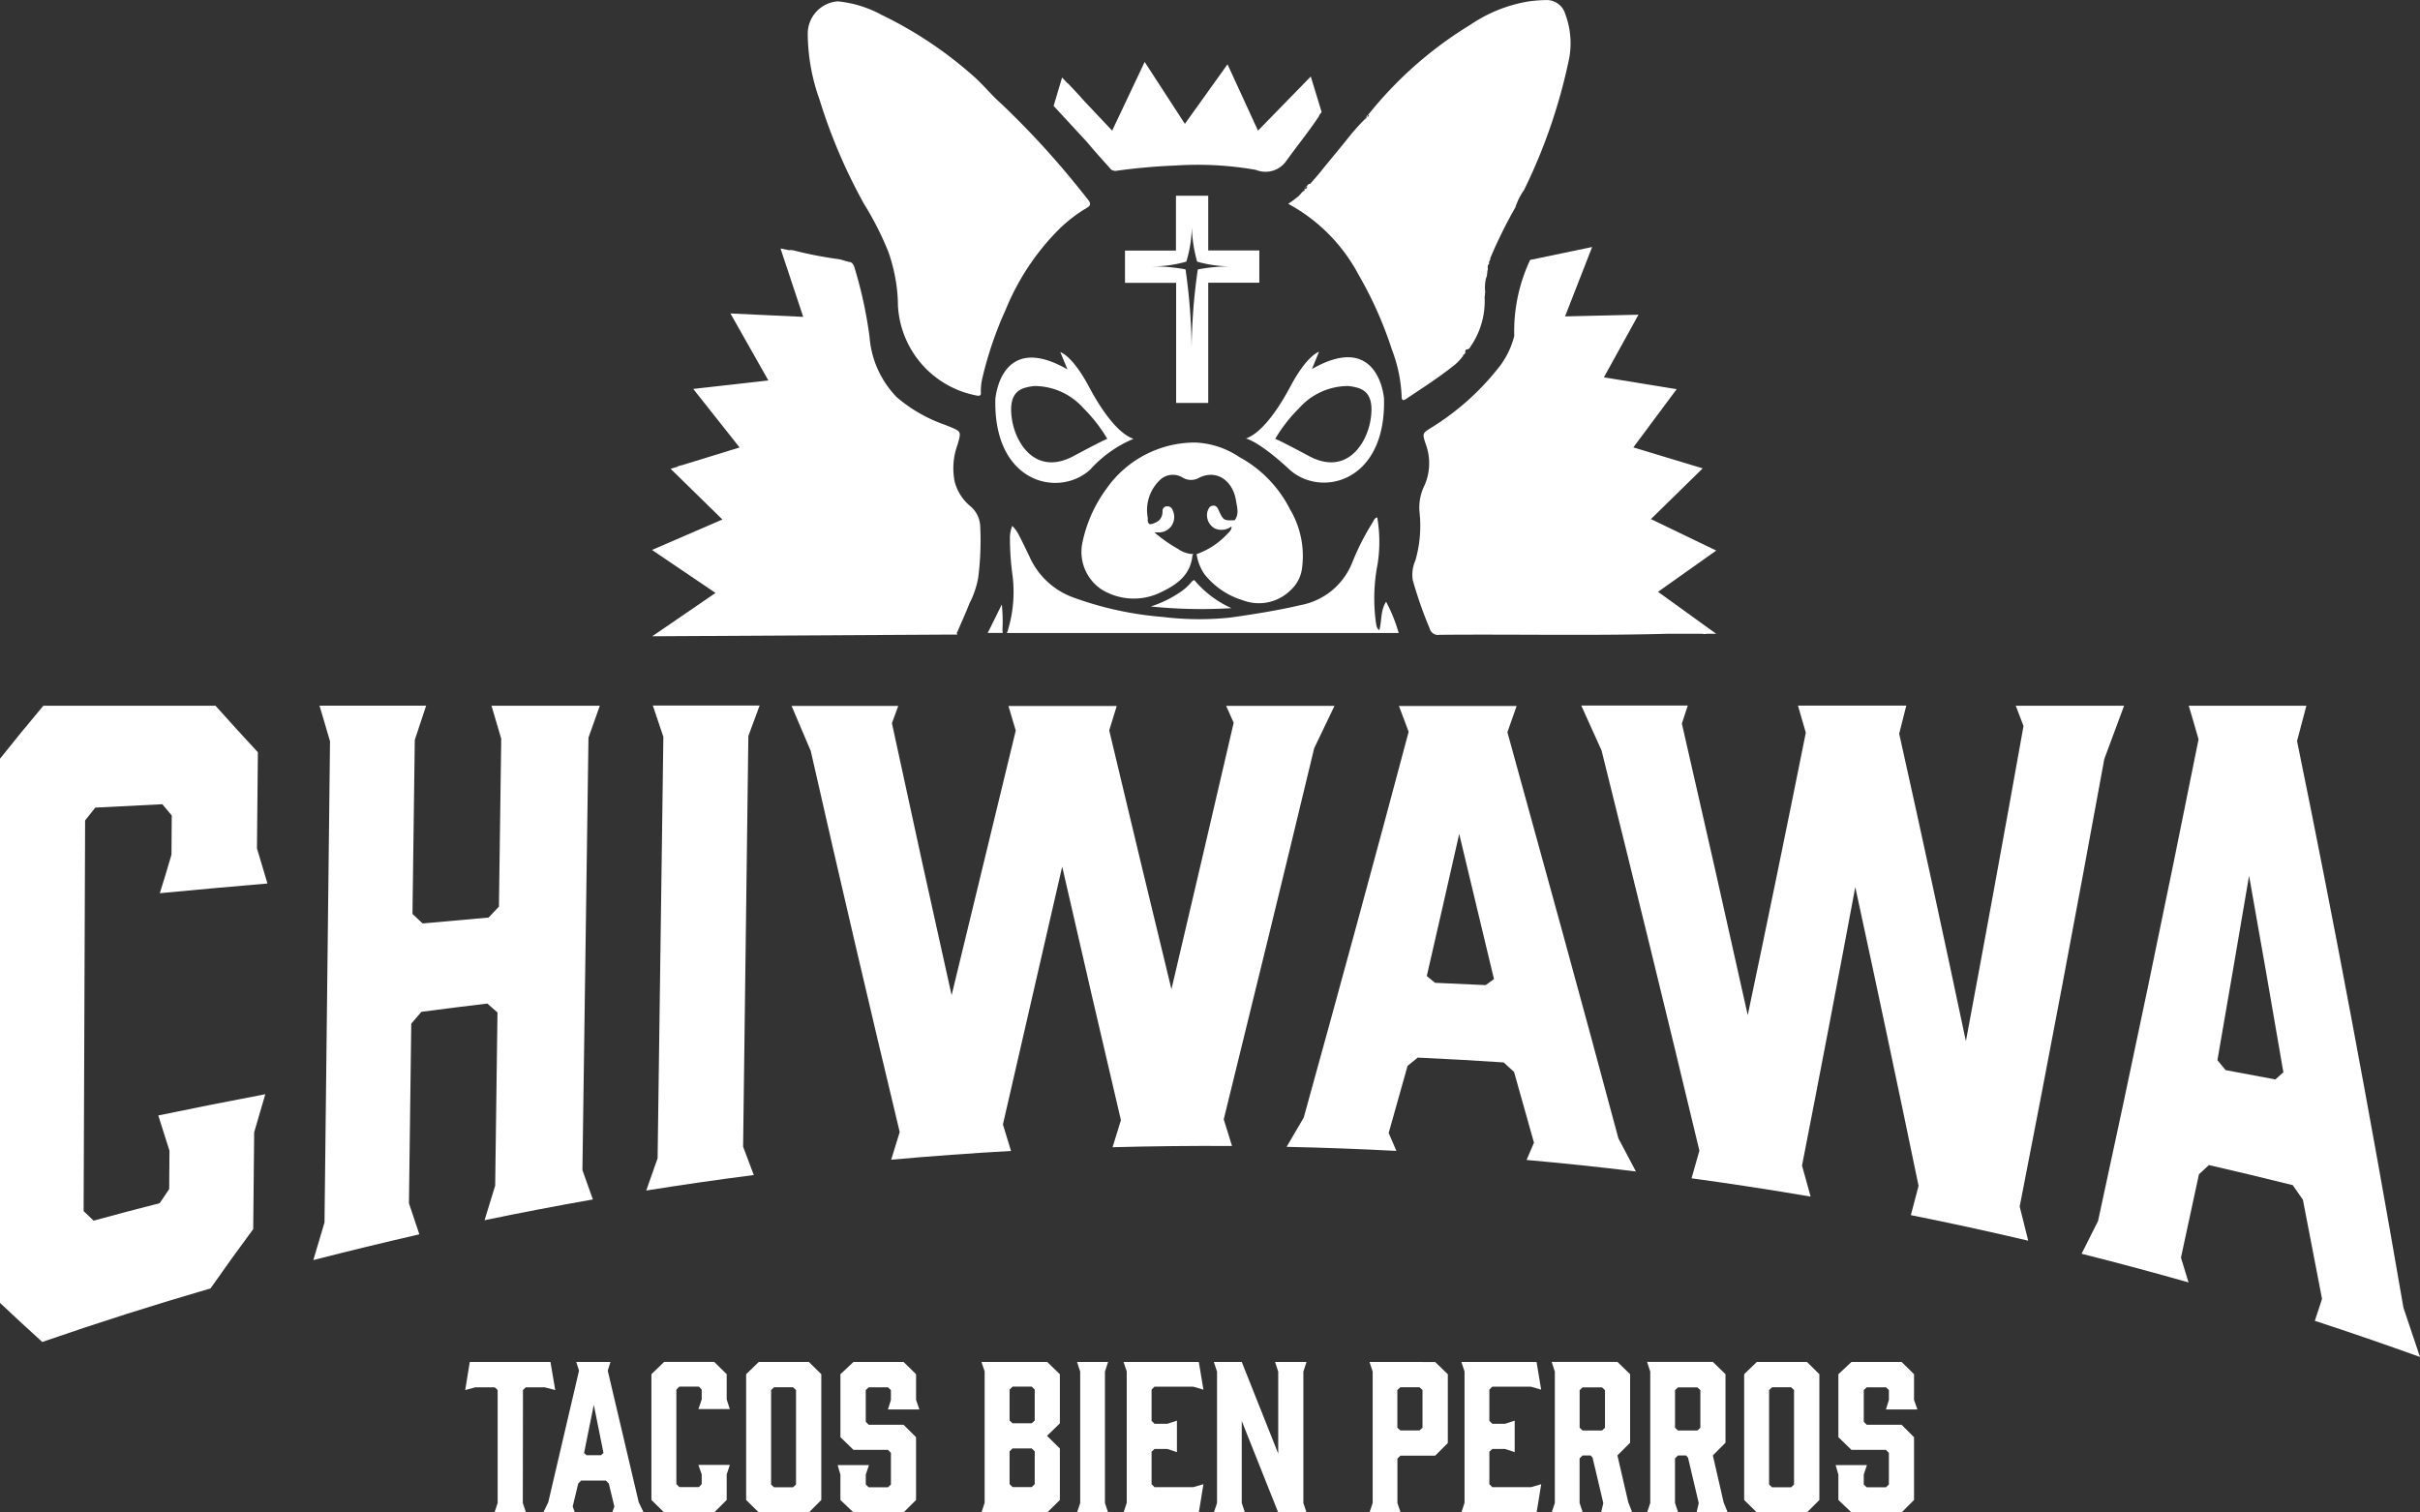 <svg id="Chiwawa_logo_blanco" xmlns="http://www.w3.org/2000/svg" width="105" height="65.624" viewBox="0 0 105 65.624">
  <rect x="0" y="0" width="105" height="65.624" fill="#333333" stroke="none"/>
  <path id="Trazado_28442" data-name="Trazado 28442" d="M6.934,221.935q2.333-.222,4.67-.421-.228-.758-.455-1.524l.04-4.17q-.918-.99-1.84-2.019H1.881Q.935,214.925,0,216.1v23.611q.919.868,1.834,1.695,3.626-1.256,7.3-2.323.925-1.322,1.853-2.574l.041-4.2q.241-.83.483-1.652-2.326.441-4.643.921.242.769.485,1.529,0,.833-.012,1.665l-.411.612q-1.439.367-2.869.758l-.433-.414.065-16.95.441-.557q1.454-.076,2.91-.147l.408.49q0,.849-.012,1.7Q7.2,221.092,6.934,221.935Z" transform="translate(0 -183.18)" fill="#fff"/>
  <path id="Trazado_28443" data-name="Trazado 28443" d="M100.009,236.123q2.349-.486,4.7-.9l-.454-1.275q.129-9.38.263-18.762l.492-1.386h-4.7l.423,1.433-.1,7.283-.449.476q-1.43.123-2.861.256l-.441-.413q.051-3.775.1-7.551c.164-.5.327-.993.492-1.485H92.849l.455,1.542q-.119,10.441-.239,20.881-.242.812-.485,1.631,2.292-.587,4.6-1.117l-.451-1.348.1-7.793.441-.514q1.43-.188,2.859-.358l.441.386q-.051,3.758-.1,7.517Q100.241,235.371,100.009,236.123Z" transform="translate(-78.985 -183.18)" fill="#fff"/>
  <path id="Trazado_28444" data-name="Trazado 28444" d="M195.144,232.9q.115-8.909.228-17.819l.489-1.322h-4.634l.457,1.357-.25,18.286q-.247.7-.493,1.4,2.33-.373,4.667-.673Q195.373,233.516,195.144,232.9Z" transform="translate(-162.902 -183.146)" fill="#fff"/>
  <path id="Trazado_28445" data-name="Trazado 28445" d="M245.632,220.825q1.261,5.523,2.548,11-.181.587-.363,1.175,2.592-.07,5.184-.054-.181-.579-.36-1.157c1.322-5.364,2.631-10.72,3.924-16.1l.881-1.84h-4.7l.326.734q-1.339,5.78-2.7,11.562-1.363-5.608-2.7-11.232c.109-.354.219-.706.327-1.059H243.3l.317,1.068q-1.382,5.69-2.783,11.482-1.305-5.838-2.589-11.8l.273-.752H233.89q.417.982.833,1.956c1.275,5.624,2.559,11.119,3.859,16.533l-.37,1.2q2.6-.233,5.2-.379l-.352-1.15Q244.358,226.379,245.632,220.825Z" transform="translate(-199.545 -183.223)" fill="#fff"/>
  <path id="Trazado_28446" data-name="Trazado 28446" d="M390.028,229.748q.432,1.529.865,3.072l-.322.749q2.374.211,4.745.5l-.761-1.438c-1.615-6.032-3.231-11.887-4.815-17.621q.2-.568.4-1.137h-5.106c.147.372.28.746.421,1.119-1.5,5.636-3.018,11.2-4.552,16.74L380.16,233q2.383.051,4.762.176c-.112-.26-.222-.52-.333-.778q.41-1.454.818-2.909l.441-.361q1.866.085,3.728.209Zm-1.228-3.765q-1.1-.054-2.2-.1l-.358-.294q.708-3.07,1.407-6.167.75,3.131,1.508,6.3Z" transform="translate(-324.336 -183.24)" fill="#fff"/>
  <path id="Trazado_28447" data-name="Trazado 28447" d="M489.923,216.072q.43-1.147.859-2.314h-4.7q.169.441.336.881-1.254,7.019-2.5,13.674-1.445-6.843-2.894-13.341l.308-1.219h-4.7l.341,1.175q-1.255,6.256-2.52,12.256-1.433-6.451-2.858-12.652l.256-.781H467.23q.441.972.881,1.952c1.405,5.643,2.821,11.416,4.244,17.361-.113.4-.226.8-.341,1.2q2.59.352,5.167.793c-.123-.451-.248-.9-.373-1.347q1.159-5.922,2.311-12.082,1.373,6.335,2.746,12.963c-.112.424-.223.849-.335,1.27q2.554.511,5.092,1.109-.185-.744-.37-1.483Q488.079,226.163,489.923,216.072Z" transform="translate(-398.621 -183.138)" fill="#fff"/>
  <path id="Trazado_28448" data-name="Trazado 28448" d="M629.734,242.057q-.358-1.078-.718-2.135-2.238-12.989-4.617-24.589l.405-1.533H619.7c.147.483.285.971.426,1.458-1.468,7.327-2.919,14.273-4.361,20.9q-.357.717-.714,1.421,2.329.587,4.64,1.244c-.11-.358-.219-.717-.329-1.075q.389-1.79.781-3.617l.433-.4q1.822.419,3.636.871l.441.633q.416,2.129.83,4.3c-.1.319-.208.637-.313.953Q627.46,241.239,629.734,242.057Zm-6.276-12.041c-.718-.138-1.439-.273-2.159-.405l-.354-.432q.683-3.934,1.373-8,.749,4.194,1.488,8.527Q623.633,229.862,623.458,230.016Z" transform="translate(-524.734 -183.18)" fill="#fff"/>
  <path id="Trazado_28449" data-name="Trazado 28449" d="M341.958,176.771c-.059-.088-.1-.044-.161.015a2.288,2.288,0,0,1-.441.413,4.936,4.936,0,0,1-1.336.661,21.528,21.528,0,0,0,3.5.073A4.514,4.514,0,0,1,341.958,176.771Z" transform="translate(-290.09 -151.546)" fill="#fff"/>
  <path id="Trazado_28450" data-name="Trazado 28450" d="M326.393,136.67a3.7,3.7,0,0,0-1.909-.633,4.689,4.689,0,0,0-3.878,2.028,5.94,5.94,0,0,0-1.043,2.4,1.958,1.958,0,0,0,.837,1.94,2.663,2.663,0,0,0,2.483.176c.7-.323,1.38-.734,1.468-1.631,0-.029.029-.044.044-.073a1.186,1.186,0,0,1-.661-.22,6.165,6.165,0,0,1-1.028-.72h.191a.667.667,0,0,0,.6-.956.233.233,0,0,0-.235-.176.192.192,0,0,0-.206.206c0,.369-.235.515-.543.574-.132-.059-.088-.206-.1-.294a1.793,1.793,0,0,1,.6-1.69.818.818,0,0,1,.94-.029.692.692,0,0,0,.675,0c.794-.4,1.485.147,1.615.984.044.279.147.587-.059.853-.47.015-.485.015-.69-.427-.044-.1-.1-.22-.25-.206s-.191.132-.235.235a.656.656,0,0,0,.338.765.715.715,0,0,0,.7-.1c.015.147-.088.235-.176.323a3.378,3.378,0,0,1-1.338.881,2.1,2.1,0,0,0,.339.866,3.356,3.356,0,0,0,1.659,1.132,1.955,1.955,0,0,0,2.087-.441,1.546,1.546,0,0,0,.485-.912,3.964,3.964,0,0,0-.514-2.586A5.286,5.286,0,0,0,326.393,136.67Z" transform="translate(-272.615 -116.836)" fill="#fff"/>
  <path id="Trazado_28451" data-name="Trazado 28451" d="M370.995,109.979l.308-.749s-.514.132-1.248,1.514-1.426,2.085-1.925,2.247c0,0,.543.1,1.881,1.338s4.2.6,4.112-3.056C374.132,111.287,373.919,108.3,370.995,109.979Zm2.549,2.175c-.162,1.072-1.059,2.483-2.7,1.587,0,0-1.175-.633-1.441-.734a6.622,6.622,0,0,1,1.037-1.332,2.853,2.853,0,0,1,2.112-.96,1.922,1.922,0,0,1,.294.044c.04.01.079.018.119.029h0C373.355,110.9,373.691,111.193,373.544,112.154Z" transform="translate(-314.073 -93.966)" fill="#fff"/>
  <path id="Trazado_28452" data-name="Trazado 28452" d="M313.609,163.051c-.132-.088-.117-.206-.147-.323a7.782,7.782,0,0,1,.073-2.542,6.262,6.262,0,0,0-.015-2.026c-.132.029-.162.162-.22.25a10.82,10.82,0,0,0-.881,1.747,3,3,0,0,1-2.219,1.808c-1.013.235-2.043.4-3.07.543a13,13,0,0,1-2.924-.029,14.658,14.658,0,0,1-3.893-.852,3.311,3.311,0,0,1-1.881-1.762c-.147-.308-.294-.617-.455-.925a1.519,1.519,0,0,0-.294-.411,1.4,1.4,0,0,0-.1.573,11.959,11.959,0,0,0,.117,1.615,5.711,5.711,0,0,1-.206,2.336.26.26,0,0,1-.053.122h17.009a6.891,6.891,0,0,0-.546-1.355C313.653,162.2,313.726,162.64,313.609,163.051Z" transform="translate(-253.763 -135.711)" fill="#fff"/>
  <path id="Trazado_28453" data-name="Trazado 28453" d="M292.472,184.957a6.767,6.767,0,0,0-.029-1.087c-.2.411-.4.822-.612,1.238h.659C292.466,185.064,292.48,185.007,292.472,184.957Z" transform="translate(-248.977 -157.645)" fill="#fff"/>
  <path id="Trazado_28454" data-name="Trazado 28454" d="M334.629,72.1h1.392V66.885h2.217v-1.4h-2.217V63.11h-1.4v2.38H332.41v1.4h2.219Zm-1.013-5.924a5.357,5.357,0,0,0,1.454-.206,5.336,5.336,0,0,0,.235-1.762,6.226,6.226,0,0,0,.235,1.762,5.351,5.351,0,0,0,1.455.206,7.623,7.623,0,0,0-1.426.132A25.507,25.507,0,0,0,335.3,69.7a25.313,25.313,0,0,0-.264-3.394A7.6,7.6,0,0,0,333.616,66.178Z" transform="translate(-283.598 -54.618)" fill="#fff"/>
  <path id="Trazado_28455" data-name="Trazado 28455" d="M250.821,14.289c-.185-.236-.372-.468-.561-.7a36.877,36.877,0,0,0-3.214-3.473c-.4-.354-.734-.765-1.117-1.117a17.335,17.335,0,0,0-4.069-2.733,5.013,5.013,0,0,0-1.9-.587A1.407,1.407,0,0,0,238.656,7.1a8.57,8.57,0,0,0,.514,2.85,23.642,23.642,0,0,0,1.94,4.54,13.458,13.458,0,0,1,1.043,2.056,7.409,7.409,0,0,1,.316,1.217,6.679,6.679,0,0,1,.1,1.11,4.2,4.2,0,0,0,3.408,3.909c.147.029.206,0,.191-.147a2.376,2.376,0,0,1,.073-.648,15.963,15.963,0,0,1,1-2.922,10.612,10.612,0,0,1,2.159-3.336,6.314,6.314,0,0,1,1.264-1.028.515.515,0,0,0,.117-.073C250.938,14.538,250.938,14.436,250.821,14.289Z" transform="translate(-203.609 -5.621)" fill="#fff"/>
  <path id="Trazado_28456" data-name="Trazado 28456" d="M300.083,113.091c-.5-.162-1.191-.866-1.925-2.247s-1.25-1.514-1.25-1.514l.31.749c-2.924-1.674-3.129,1.294-3.129,1.294-.088,3.658,2.761,4.289,4.112,3.056A5.288,5.288,0,0,1,300.083,113.091Zm-5.275-.852c-.147-.96.191-1.254.576-1.366h0c.041-.012.079-.019.119-.029a1.948,1.948,0,0,1,.294-.044,2.853,2.853,0,0,1,2.112.96,6.621,6.621,0,0,1,1.037,1.332c-.264.1-1.439.734-1.439.734C295.865,114.722,294.969,113.311,294.808,112.239Z" transform="translate(-250.902 -94.051)" fill="#fff"/>
  <path id="Trazado_28457" data-name="Trazado 28457" d="M392.641,5.882a.837.837,0,0,0-.822-.6,6.435,6.435,0,0,0-.765.059,6.332,6.332,0,0,0-2.527,1.013,16.952,16.952,0,0,0-4.436,3.909c-.044.015-.059.044-.073.088-.015.015-.029.044-.044.059s-.029.044-.044.059a9.849,9.849,0,0,0-.808.925l-.977,1.189c-.176.236-.382.457-.573.677h-.059l-.015.015a.032.032,0,0,1-.029.029.112.112,0,0,0-.029.059.125.125,0,0,0-.1.1v.015a.125.125,0,0,1,.1-.1c0,.073-.029.1-.1.1a.09.09,0,0,0-.053.041.066.066,0,0,1,.053-.026.082.082,0,0,1-.072.087h0v-.012a.229.229,0,0,1-.043.056c-.007,0-.019.018-.029.029l-.029.029h0a.2.2,0,0,1-.044.059c-.029.015-.044.044-.059.059-.132.1-.264.206-.441.323a7.489,7.489,0,0,1,3.056,3.084,16.8,16.8,0,0,1,1.439,3.231,6.41,6.41,0,0,1,.426,2.043c0,.279.178.117.266.059.661-.441,1.322-.866,1.938-1.352a2.087,2.087,0,0,0,.441-.441.115.115,0,0,0,.038-.019.06.06,0,0,1-.024,0c0-.041.015-.057.054-.07a.443.443,0,0,1,.034-.047.244.244,0,0,0,.051-.028.27.27,0,0,1-.037.013c0-.088-.015-.162.117-.162h0c.076-.034.106-.113.147-.169a3.477,3.477,0,0,0,.574-2.116.323.323,0,0,0,.015-.117.252.252,0,0,1,.013-.065,1.782,1.782,0,0,1,.034-.614.557.557,0,0,1,.038-.093v-.037c.015-.073.015-.147.029-.22a.192.192,0,0,0,.013-.023c0-.091-.031-.179.048-.245l.009-.012a.157.157,0,0,1,.032-.147h0V16.56l.015-.018a.194.194,0,0,1,.029-.126h0a20.377,20.377,0,0,1,1.057-2.131,2.862,2.862,0,0,1,.382-.764A23.89,23.89,0,0,0,392.773,8,3.59,3.59,0,0,0,392.641,5.882Zm-8.517,4.379c0,.044-.015.088-.073.088a.109.109,0,0,1,.069-.088Zm-.088.1c0,.044-.015.059-.044.059a.2.2,0,0,1,.04-.059Zm-.044.044c0,.029-.015.059-.044.059a.2.2,0,0,0,.04-.059Z" transform="translate(-324.729 -5.28)" fill="#fff"/>
  <path id="Trazado_28458" data-name="Trazado 28458" d="M195.381,93.629l-2.746,1.88,12.981-.073h.25l-.015-.1a.236.236,0,0,0,.059-.1c.162-.382.338-.764.485-1.145a4.021,4.021,0,0,0,.382-1.116,12.617,12.617,0,0,0,.088-2.232,1.192,1.192,0,0,0-.455-.9,2.079,2.079,0,0,1-.646-1.013,2.933,2.933,0,0,1,.117-1.63c.162-.573.176-.573-.367-.793l-.22-.088a6.43,6.43,0,0,1-2.056-1.189,4.206,4.206,0,0,1-1.175-2.614,18.578,18.578,0,0,0-.646-2.981c-.029-.117-.1-.25-.206-.264-.191-.029-.367-.117-.543-.132a16.98,16.98,0,0,1-1.88-.367.587.587,0,0,0-.22-.015l-.367-.073.984,2.966-3.157-.147,1.645,2.907-3.26.367,2.012,2.54-2.482.764c-.044.015-.088.015-.117.029s-.073.015-.1.044l-.294.088,2.247,2.2-3.054,1.322Z" transform="translate(-164.335 -67.902)" fill="#fff"/>
  <path id="Trazado_28459" data-name="Trazado 28459" d="M313.714,28.132c.059.073.117.162.22.162l.015.015h.059a25.794,25.794,0,0,1,2.614-.235,14.546,14.546,0,0,1,3.48.191,1.094,1.094,0,0,0,1.307-.382c.455-.631.94-1.233,1.38-1.88a.294.294,0,0,0,.059-.117l.1-.132-.47-1.542-2.291,2.349-1.322-2.878-1.85,2.584L315.27,23.58l-1.41,2.981-1.219-1.292c-.22-.25-.441-.485-.675-.734-.029-.029-.059-.044-.073-.059l-.206-.22-.367,1.233,1.439,1.557C313.067,27.413,313.39,27.78,313.714,28.132Z" transform="translate(-265.605 -20.893)" fill="#fff"/>
  <path id="Trazado_28460" data-name="Trazado 28460" d="M422.345,78.838a7.285,7.285,0,0,0-.69,3.275v.029a3.62,3.62,0,0,1-.617,1.292,11.2,11.2,0,0,1-2.966,2.673c-.4.25-.411.25-.264.7a2.4,2.4,0,0,1-.029,1.777,2.2,2.2,0,0,0-.235,1.189,5.4,5.4,0,0,1-.176,2.1,1.533,1.533,0,0,0-.117.852,17.782,17.782,0,0,0,.734,2.1.379.379,0,0,0,.441.279c3.275-.029,6.564.044,9.838-.044h1.554a.414.414,0,0,0,.191,0h.411l-2.526-1.821,2.526-1.791-2.834-1.366,2.247-2.2-3.01-.91,1.88-2.526-3.157-.514,1.5-2.717-3.186.073,1.175-3.01Z" transform="translate(-355.955 -67.56)" fill="#fff"/>
  <path id="Trazado_28461" data-name="Trazado 28461" d="M140,408.92l.12-.12h.816l.464.12-.207-1.22h-3.5l-.2,1.22.446-.12h.834l.129.12v4.9l-.138.413h1.367l-.138-.413Z" transform="translate(-117.309 -348.607)" fill="#fff"/>
  <path id="Trazado_28462" data-name="Trazado 28462" d="M163.326,408.077l.12-.377H161.96l.12.377-1.335,5.714-.216.441H161.9l-.094-.258.239-1,.129-.128h1.07l.128.128.241,1-.094.258h1.366l-.214-.441Zm-.294,3.671H162.4l-.1-.1.421-2.088.42,2.088Z" transform="translate(-136.957 -348.607)" fill="#fff"/>
  <path id="Trazado_28463" data-name="Trazado 28463" d="M194.537,409.744H195.9l-.137-.413v-1.1l-.542-.532h-2.173l-.551.532v5.457l.551.542h2.173l.542-.542V412.58l.137-.413h-1.366l.145.413V413l-.12.129h-.85l-.129-.129v-4.1l.129-.129h.85l.12.129v.429Z" transform="translate(-164.233 -348.607)" fill="#fff"/>
  <path id="Trazado_28464" data-name="Trazado 28464" d="M221.019,407.7l-.549.532v5.457l.549.542h2.172l.54-.542v-5.457l-.54-.532Zm1.615,5.319-.129.12h-.824l-.129-.12v-4.1l.129-.12h.824l.129.12Z" transform="translate(-188.096 -348.607)" fill="#fff"/>
  <path id="Trazado_28465" data-name="Trazado 28465" d="M249.682,409.762h1.366l-.145-.413v-1.117l-.542-.532h-2.173l-.567.532v2.733l.567.551h1.495l.129.129v1.374l-.129.12h-.834l-.128-.12v-.43l.137-.413H247.5l.12.413v1.1l.567.542h2.173l.542-.542v-2.724l-.542-.54h-1.512l-.128-.129V408.92l.128-.12h.834l.129.12v.429Z" transform="translate(-211.156 -348.607)" fill="#fff"/>
  <path id="Trazado_28466" data-name="Trazado 28466" d="M290,407.7l.138.411v5.7l-.138.421h2.853l.549-.542v-2.233l-.558-.551.558-.54v-2.132l-.549-.532Zm2.311,5.3-.129.129h-.833L291.22,413v-1.419l.129-.128h.833l.129.128Zm0-2.758-.129.12h-.833l-.129-.12V408.9l.129-.129h.833l.129.129Z" transform="translate(-247.416 -348.607)" fill="#fff"/>
  <path id="Trazado_28467" data-name="Trazado 28467" d="M319.588,407.7H318.24l.137.42v5.7l-.137.413h1.348l-.137-.413v-5.7Z" transform="translate(-271.509 -348.607)" fill="#fff"/>
  <path id="Trazado_28468" data-name="Trazado 28468" d="M333.321,408.773H335l.446.129-.2-1.2H331.98l.138.411v5.7l-.138.421h3.266l.2-1.229-.446.129h-1.675l-.129-.129v-1.41l.129-.12h.551l.42.138v-1.366l-.42.137h-.551l-.129-.129V408.9Z" transform="translate(-283.231 -348.607)" fill="#fff"/>
  <path id="Trazado_28469" data-name="Trazado 28469" d="M362.682,407.7h-1.367l.138.42v3.558l-1.582-3.978H358.66l.138.42v5.7l-.138.413h1.349l-.138-.413v-3.558l1.582,3.971h1.229l-.138-.413v-5.7Z" transform="translate(-305.993 -348.607)" fill="#fff"/>
  <path id="Trazado_28470" data-name="Trazado 28470" d="M404.65,407.7l.138.42v5.7l-.138.413H406l-.138-.413v-1.925l.129-.129H407.5l.549-.549v-2.982l-.549-.532Zm2.3,2.852-.129.12h-.833l-.129-.12v-1.633l.129-.12h.833l.129.12Z" transform="translate(-345.23 -348.607)" fill="#fff"/>
  <path id="Trazado_28471" data-name="Trazado 28471" d="M433.141,408.773h1.675l.446.129-.2-1.2H431.8l.137.411v5.7l-.137.421h3.264l.2-1.229-.446.129h-1.675l-.129-.129v-1.41l.129-.12h.549l.421.138v-1.366l-.421.137h-.549l-.129-.129V408.9Z" transform="translate(-368.393 -348.607)" fill="#fff"/>
  <path id="Trazado_28472" data-name="Trazado 28472" d="M461.332,411.756l.551-.551v-2.974l-.551-.532H458.48l.137.42v5.7l-.137.413h1.348l-.137-.413v-1.934l.129-.128h.351l.085.1.464,1.968-.094.4h1.348l-.172-.441Zm-.54-1.2-.129.12h-.841l-.129-.12v-1.633l.129-.12h.841l.129.12Z" transform="translate(-391.155 -348.607)" fill="#fff"/>
  <path id="Trazado_28473" data-name="Trazado 28473" d="M489.533,411.756l.549-.551v-2.974l-.549-.532H486.68l.137.42v5.7l-.137.413h1.349l-.138-.413v-1.934l.129-.128h.352l.085.1.464,1.968-.094.4h1.348L490,413.79Zm-.542-1.2-.129.12h-.841l-.129-.12v-1.633l.129-.12h.841l.129.12Z" transform="translate(-415.215 -348.607)" fill="#fff"/>
  <path id="Trazado_28474" data-name="Trazado 28474" d="M515.9,407.7l-.549.532v5.457l.549.542h2.175l.54-.542v-5.457l-.54-.532Zm1.615,5.319-.128.12h-.825l-.129-.12v-4.1l.129-.12h.825l.128.12Z" transform="translate(-439.675 -348.607)" fill="#fff"/>
  <path id="Trazado_28475" data-name="Trazado 28475" d="M544.562,409.762h1.367l-.147-.413v-1.117l-.54-.532h-2.175l-.567.532v2.733l.567.551h1.495l.129.129v1.374l-.129.12h-.833l-.129-.12v-.43l.138-.413H542.38l.12.413v1.1l.567.542h2.175l.54-.542v-2.724l-.54-.54h-1.512l-.129-.129V408.92l.129-.12h.833l.129.12v.429Z" transform="translate(-462.735 -348.607)" fill="#fff"/>
</svg>
